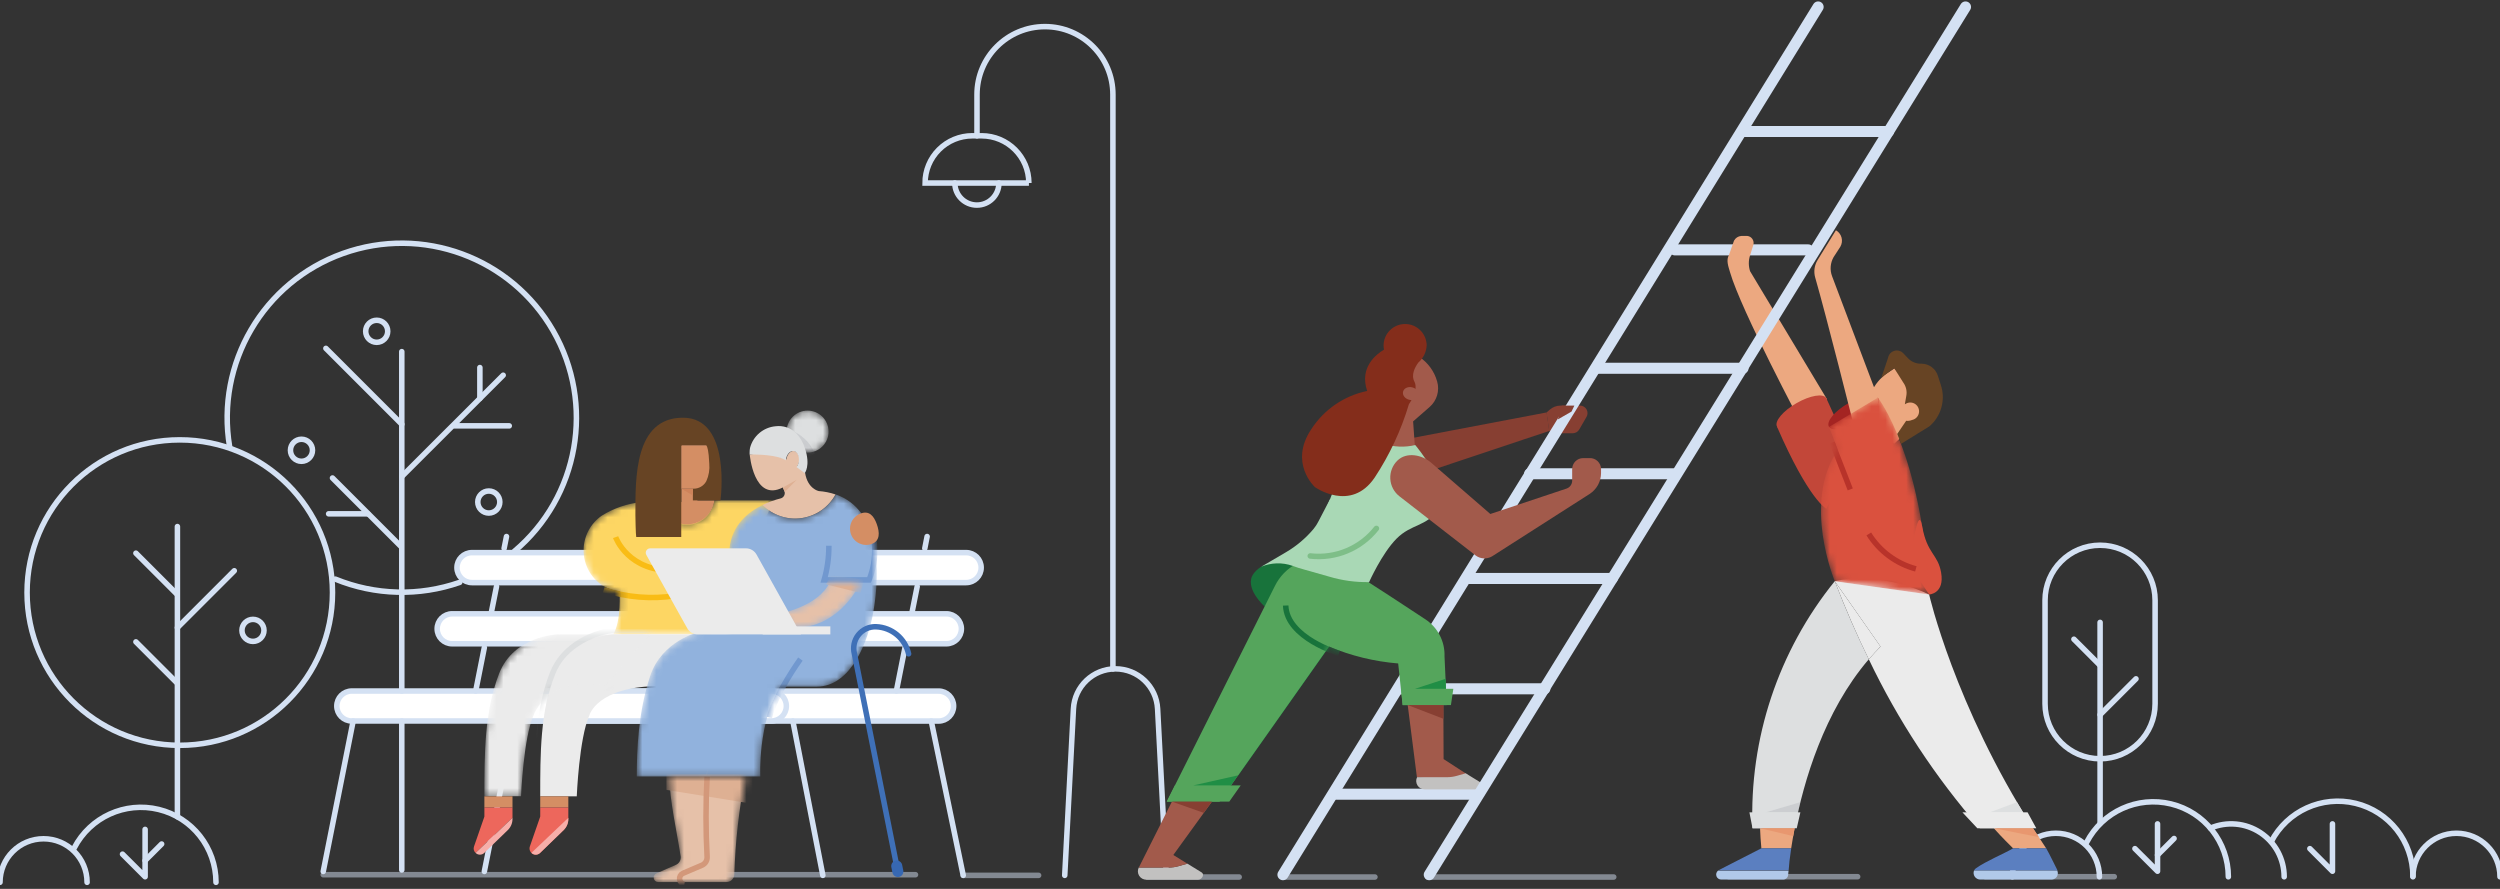 <svg xmlns="http://www.w3.org/2000/svg" width="360" height="128" viewBox="0 0 360 128" fill="none"><rect x="0" y="0" width="360" height="128" fill="#333333" stroke="none"/><path d="M137.497 26.356C137.497 28.11 138.918 29.532 140.672 29.532C142.425 29.532 143.846 28.11 143.846 26.356" stroke="#D4E1F3" stroke-width="0.795" stroke-linecap="round"></path><path d="M140.688 19.555V13.619C140.688 8.215 145.068 3.833 150.473 3.833C155.877 3.833 160.259 8.215 160.259 13.619V96.315" stroke="#D4E1F3" stroke-width="0.795" stroke-linecap="round"></path><path d="M153.322 126.053L154.576 102.078C154.736 98.85 157.4 96.316 160.631 96.315C163.864 96.315 166.53 98.849 166.695 102.078L167.949 126.053" stroke="#D4E1F3" stroke-width="0.795" stroke-linecap="round"></path><path fill-rule="evenodd" clip-rule="evenodd" d="M148.163 26.356H133.211C133.211 24.553 133.928 22.823 135.204 21.547C136.479 20.272 138.209 19.555 140.013 19.555H141.354C145.11 19.555 148.155 22.601 148.155 26.356H148.163Z" stroke="#D4E1F3" stroke-width="0.795" stroke-linecap="round"></path><path d="M241.178 35.983H260.391" stroke="#D4E1F3" stroke-width="1.59" stroke-linecap="round"></path><path d="M248.978 36.706C248.526 37.459 248.884 38.364 249.129 39.214C250.717 44.697 259.446 61.102 259.446 61.102C259.979 60.849 260.492 60.554 260.978 60.221C262.138 59.427 263.423 58.197 262.995 57.34L252.011 39.055C251.771 38.312 251.771 37.513 252.011 36.769L252.487 35.245C252.562 34.961 252.511 34.656 252.344 34.413C252.178 34.169 251.914 34.01 251.622 33.976H250.741C250.296 34.01 249.9 34.27 249.693 34.666L248.978 36.706Z" fill="#ECA880"></path><path d="M222.717 59.388L223.138 59.015C223.574 58.623 224.139 58.405 224.726 58.403H227.519C227.908 58.405 228.267 58.613 228.46 58.95C228.653 59.287 228.651 59.702 228.455 60.039L227.408 61.848C227.215 62.183 226.858 62.388 226.472 62.388H224.257L223.074 62.054L222.702 59.388" fill="#873F32"></path><path d="M202.487 63.237L222.717 59.388L223.09 62.054L204.694 68.197L202.487 63.237Z" fill="#873F32"></path><path d="M203.781 64.848L203.488 60.681L205.869 58.602C206.912 57.691 207.333 56.258 206.948 54.928C206.545 53.485 205.639 52.234 204.392 51.404L199.536 57.951L199.273 64.8L203.781 64.848Z" fill="#A25A4B"></path><path d="M186.377 81.316C183.305 80.522 181.488 81.316 180.535 82.585C179.02 84.602 182.123 87.347 182.123 87.347" fill="#18733B"></path><path d="M261.811 1L184.742 125.957" stroke="#D4E1F3" stroke-width="1.59" stroke-linecap="round"></path><path d="M229.963 53.031H250.994" stroke="#D4E1F3" stroke-width="1.59" stroke-linecap="round"></path><path d="M220.265 68.221H240.9" stroke="#D4E1F3" stroke-width="1.59" stroke-linecap="round"></path><path d="M211.536 83.3H232.17" stroke="#D4E1F3" stroke-width="1.59" stroke-linecap="round"></path><path d="M201.432 99.189H222.456" stroke="#D4E1F3" stroke-width="1.59" stroke-linecap="round"></path><path d="M192.448 114.363H212.559" stroke="#D4E1F3" stroke-width="1.59" stroke-linecap="round"></path><path opacity="0.5" d="M165.227 126.291H178.441" stroke="#D4E1F3" stroke-width="0.795" stroke-linecap="round"></path><path opacity="0.5" d="M184.758 126.291H197.988" stroke="#D4E1F3" stroke-width="0.795" stroke-linecap="round"></path><path opacity="0.5" d="M205.583 126.291H232.376" stroke="#D4E1F3" stroke-width="0.795" stroke-linecap="round"></path><path d="M207.877 109.307L207.845 101.53H202.71L204.035 111.926L208.258 112.347L211.353 111.561L207.877 109.307Z" fill="#A25A4B"></path><path d="M186.583 90.435L175.933 112.172L178.313 111.649L191.409 93.093C189.579 92.686 187.905 91.763 186.583 90.435Z" fill="#208E45"></path><path d="M173.044 125.632L170.98 124.363L169.734 124.72C169.268 124.856 168.784 124.925 168.298 124.926H163.981C163.794 125.302 163.815 125.748 164.036 126.105C164.257 126.462 164.648 126.68 165.068 126.68H172.528C173.068 126.68 173.504 125.918 173.044 125.632Z" fill="#C2C1C0"></path><path d="M213.122 112.625L211.059 111.355L209.813 111.712C209.346 111.848 208.863 111.917 208.376 111.918H204.059C203.872 112.294 203.894 112.741 204.115 113.098C204.336 113.455 204.726 113.672 205.147 113.672H212.606C212.854 113.672 213.081 113.531 213.191 113.309C213.3 113.086 213.273 112.822 213.122 112.625Z" fill="#C2C1C0"></path><path d="M174.512 115.442H168.75L164.266 124.37L163.981 124.934H168.298C168.784 124.933 169.268 124.863 169.734 124.727L170.98 124.37L168.957 123.117L174.512 115.442Z" fill="#A25A4B"></path><path d="M208.011 94.522C208.087 92.387 207.047 90.367 205.265 89.189C202.456 87.324 198.027 84.427 194.099 81.951C190.925 79.959 188.432 80.308 186.742 81.157C185.359 81.872 184.244 83.016 183.568 84.419L168.012 115.442H175.607L191.369 93.101C194.542 94.436 197.907 95.258 201.337 95.538L201.979 101.538H208.329L208.011 94.522Z" fill="#55A55C"></path><mask id="mask0_48_631" style="mask-type:alpha" maskUnits="userSpaceOnUse" x="168" y="80" width="41" height="36"><path d="M208.011 94.522C208.087 92.387 207.047 90.367 205.265 89.189C202.456 87.324 198.027 84.427 194.099 81.951C190.925 79.959 188.432 80.308 186.742 81.157C185.359 81.872 184.244 83.016 183.568 84.419L168.012 115.442H175.607L191.369 93.101C194.542 94.436 197.907 95.258 201.337 95.538L201.979 101.538H208.329L208.011 94.522Z" fill="#55A55C"></path></mask><g mask="url(#mask0_48_631)"><path d="M192.814 94.077C192.814 94.077 185.306 91.863 185.139 87.196" stroke="#18733B" stroke-width="0.795"></path></g><path d="M168.012 115.434L169.187 113.094H178.663L177.012 115.434H168.012Z" fill="#55A55C"></path><path d="M177.258 113.093L178.274 111.649L171.853 113.093H177.258Z" fill="#208E45"></path><path d="M201.98 101.53L201.758 99.189H209.281L208.932 101.53H201.98Z" fill="#55A55C"></path><path d="M208.218 99.189L208.178 97.744L203.75 99.189H208.218Z" fill="#208E45"></path><path d="M168.75 115.434H174.512L173.337 117.053L168.75 115.434Z" fill="#873F32"></path><path d="M202.71 101.53H207.845L207.853 103.506L202.71 101.53Z" fill="#873F32"></path><path d="M186.932 81.76C186.932 81.76 187.924 82.062 191.385 83.03C193.24 83.588 195.17 83.856 197.107 83.824L195.925 80.736L191.385 78.189L191.543 71.84L189.893 75.014C189.69 75.429 189.44 75.817 189.147 76.173C188.024 77.507 186.682 78.64 185.178 79.522L181.615 81.61C183.047 81.01 184.65 80.963 186.115 81.475" fill="#A9D8B5"></path><path d="M197.138 83.848C197.138 83.848 198.988 79.697 201.106 77.562C203.226 75.427 205.313 75.895 207.305 73.261C209.297 70.626 203.797 64.086 203.797 64.086C202.296 64.448 200.725 64.384 199.257 63.903L192.615 68.919C191.162 73.329 189.077 77.505 186.425 81.316L197.138 83.848Z" fill="#A9D8B5"></path><path d="M228.899 65.967H227.979C227.103 65.967 226.392 66.678 226.392 67.554V69.221C226.394 69.727 226.076 70.179 225.599 70.348L214.607 74.014L206.146 66.681C204.789 65.467 202.559 65.039 201.242 66.308C200.529 66.998 200.151 67.961 200.204 68.951C200.257 69.941 200.737 70.858 201.519 71.467L212.455 79.959C213.153 80.507 214.119 80.564 214.876 80.102L228.899 71.134C229.927 70.475 230.549 69.339 230.551 68.118V67.554C230.551 67.122 230.375 66.708 230.063 66.409C229.752 66.109 229.332 65.95 228.899 65.967Z" fill="#A25A4B"></path><path d="M205.44 49.761C205.44 48.047 204.05 46.658 202.337 46.658C200.623 46.658 199.234 48.047 199.234 49.761C199.235 49.959 199.256 50.155 199.297 50.348C198.218 50.983 195.702 52.888 196.877 56.3C193.565 56.979 190.665 58.961 188.829 61.8C185.551 66.673 189.345 70.142 189.345 70.142C189.345 70.142 194.52 73.832 197.948 68.777C200.102 65.513 201.765 61.951 202.885 58.205C202.885 58.205 204.329 56.205 203.678 54.959C203.154 53.975 203.766 52.849 204.25 52.197C204.959 51.58 205.388 50.7 205.44 49.761Z" fill="#842D1B"></path><path d="M204.243 56.951C204.367 56.458 203.976 55.934 203.368 55.78C202.761 55.627 202.167 55.901 202.042 56.394C201.918 56.887 202.309 57.411 202.917 57.565C203.524 57.719 204.118 57.444 204.243 56.951Z" fill="#A25A4B"></path><path d="M226.297 59.268L224.328 60.396L224.9 58.403H226.709L226.297 59.268Z" fill="#873F32"></path><path opacity="0.5" d="M188.679 80.062C192.326 80.482 195.932 78.98 198.202 76.094" stroke="#55A55C" stroke-width="0.795" stroke-linecap="round"></path><path d="M283.034 1L205.813 125.957" stroke="#D4E1F3" stroke-width="1.59" stroke-linecap="round"></path><path d="M250.931 18.936H271.954" stroke="#D4E1F3" stroke-width="1.59" stroke-linecap="round"></path><path d="M289.78 126.26C289.78 122.796 292.587 119.989 296.049 119.989C299.512 119.989 302.319 122.796 302.319 126.26" stroke="#D4E1F3" stroke-width="0.795" stroke-linecap="round"></path><path d="M268.018 59.784L269.471 56.507C269.965 55.381 270.765 54.416 271.78 53.722L272.796 53.031L274.716 55.332C275.51 56.245 277.097 57.864 276.796 58.999L275.772 61.103L272.756 63.903L268.018 59.784Z" fill="#ECA880"></path><path d="M262.987 57.34L266.907 65.951L262.987 73.26C262.987 73.26 260.462 71.983 255.883 61.435L262.987 57.34Z" fill="#C24739"></path><path opacity="0.5" d="M248.931 126.244H267.502" stroke="#D4E1F3" stroke-width="0.795" stroke-linecap="round"></path><path opacity="0.5" d="M285.883 126.244H304.454" stroke="#D4E1F3" stroke-width="0.795" stroke-linecap="round"></path><path d="M269.105 94.934C267.431 91.522 265.78 87.792 264.208 83.689C256.085 93.725 251.875 106.365 252.36 119.268H258.431C259.733 112.514 262.653 102.458 269.105 94.934Z" fill="#DDDFE0"></path><path d="M258.431 119.267H253.447C253.487 120.22 253.542 121.18 253.637 122.156H257.931C258.066 121.283 258.224 120.323 258.431 119.267Z" fill="#ECA880"></path><path d="M292.756 119.267H287.105C288.414 120.728 289.383 121.648 289.883 122.156H294.644C293.999 121.188 293.37 120.225 292.756 119.267Z" fill="#ECA880"></path><path d="M277.795 85.609C277.795 85.609 280.057 85.506 279.518 82.435C279.05 79.776 277.51 79.769 276.803 75.832C276.097 71.895 275.065 81.53 275.065 81.53L277.795 85.609Z" fill="#DA513E"></path><path d="M267.671 60.707C269.63 59.576 270.876 58.069 270.455 57.34C270.035 56.611 268.106 56.937 266.147 58.068C264.188 59.199 262.942 60.706 263.362 61.435C263.783 62.164 265.712 61.838 267.671 60.707Z" fill="#A42422"></path><path d="M269.105 94.934C273.311 103.734 278.693 111.92 285.105 119.267H292.755C281.446 101.57 277.795 85.61 277.795 85.61C270.264 82.062 264.208 83.697 264.208 83.697L270.796 93.109C270.208 93.712 269.645 94.321 269.105 94.934Z" fill="#EBEBEB"></path><path d="M270.796 93.101L264.208 83.697C265.796 87.784 267.431 91.53 269.105 94.942C269.645 94.324 270.208 93.71 270.796 93.101Z" fill="#EBEBEB"></path><path opacity="0.25" d="M259.256 115.513L258.907 116.974H254.272L259.256 115.513Z" fill="#9A9FA5"></path><path d="M258.733 119.267L259.256 116.974H251.915L252.36 119.267H258.733Z" fill="#DDDFE0"></path><path d="M290.447 115.513L291.319 116.974H286.533L290.447 115.513Z" fill="#DDDFE0"></path><path d="M293.224 119.267L291.97 116.974H282.589L284.732 119.267H293.224Z" fill="#EBEBEB"></path><path d="M287.105 119.267L293.581 120.545L292.748 119.267H287.105Z" fill="#E8976F"></path><path d="M253.447 119.267L258.216 120.402L258.423 119.267H253.447Z" fill="#E8976F"></path><path d="M270.454 57.34L263.82 39.777C263.479 38.875 263.557 37.869 264.034 37.031C264.161 36.817 264.93 35.658 265.002 35.539C265.238 35.141 265.304 34.665 265.186 34.217C265.069 33.771 264.776 33.389 264.375 33.158L261.931 37.126L261.724 37.467C261.265 38.219 261.144 39.13 261.391 39.976C262.979 45.46 266.899 61.078 266.899 61.078C267.432 60.827 267.945 60.532 268.431 60.197C269.597 59.404 270.883 58.197 270.454 57.34Z" fill="#ECA880"></path><mask id="mask1_48_631" style="mask-type:alpha" maskUnits="userSpaceOnUse" x="262" y="57" width="16" height="29"><path d="M277.795 85.61L264.208 83.697C264.208 83.697 259.447 72.324 264.653 64.792L263.375 61.475L270.414 57.261C270.414 57.261 276.764 65.308 277.795 85.618" fill="#DA513E"></path></mask><g mask="url(#mask1_48_631)"><path d="M277.795 85.61L264.208 83.697C264.208 83.697 259.447 72.324 264.653 64.792L263.375 61.475L270.414 57.261C270.414 57.261 276.764 65.308 277.795 85.618" fill="#DA513E"></path><path d="M269.105 76.888C270.646 79.362 273.068 81.161 275.883 81.919" stroke="#B8332A" stroke-width="0.795"></path><path d="M266.438 70.475L263.812 63.737" stroke="#B8332A" stroke-width="0.795"></path></g><path d="M279.471 55.404L279.074 54.174C278.778 53.138 277.849 52.41 276.772 52.372H276.566C275.876 52.368 275.22 52.081 274.748 51.578L274.058 50.856C273.723 50.512 273.225 50.384 272.767 50.525C272.308 50.666 271.967 51.051 271.883 51.523L270.899 54.435C270.899 54.435 271.256 54.11 271.375 54.015C271.717 53.753 272.78 53.039 272.78 53.039L274.081 55.102C274.475 55.648 274.63 56.329 274.51 56.991L274.296 58.221L274.375 58.174C274.801 57.891 275.356 57.891 275.782 58.176C276.207 58.46 276.421 58.972 276.323 59.474C276.226 59.976 275.837 60.371 275.336 60.475C275.068 60.588 274.775 60.629 274.487 60.594L273.2 62.491L273.756 63.911L277.851 61.38C279.554 59.901 280.193 57.54 279.471 55.404Z" fill="#674424"></path><path d="M260.204 60.703C262.162 59.572 263.409 58.065 262.988 57.336C262.567 56.607 260.638 56.933 258.68 58.064C256.721 59.195 255.474 60.702 255.895 61.431C256.316 62.16 258.245 61.834 260.204 60.703Z" fill="#C24739"></path><path d="M296.2 125.172C295.573 123.966 295.343 123.386 294.652 122.156H289.891C288.55 122.95 286.033 123.966 284.526 125.037C284.411 125.12 284.32 125.232 284.264 125.363H296.28C296.256 125.298 296.23 125.234 296.2 125.172Z" fill="#5B7FC0"></path><path d="M285.137 126.656H295.454C295.759 126.644 296.037 126.481 296.197 126.221C296.356 125.961 296.375 125.639 296.248 125.363H284.256C284.148 125.654 284.187 125.98 284.362 126.237C284.537 126.493 284.826 126.65 285.137 126.656Z" fill="#B1C9E9"></path><path d="M247.852 126.656H256.772C257.15 126.657 257.465 126.367 257.495 125.989C257.495 125.815 257.534 125.601 257.558 125.363H247.407C247.163 125.552 247.066 125.876 247.166 126.169C247.267 126.462 247.543 126.657 247.852 126.656Z" fill="#B1C9E9"></path><path d="M257.931 122.156H253.637L247.431 125.331H257.566C257.606 124.584 257.732 123.49 257.931 122.156Z" fill="#5B7FC0"></path><path d="M300.478 121.292C302.772 116.87 307.79 114.588 312.63 115.766C317.47 116.945 320.877 121.278 320.882 126.26" stroke="#D4E1F3" stroke-width="0.795" stroke-linecap="round"></path><path d="M327.056 121.204C329.351 116.782 334.369 114.501 339.209 115.68C344.049 116.858 347.456 121.191 347.461 126.172" stroke="#D4E1F3" stroke-width="0.795" stroke-linecap="round"></path><path d="M347.461 126.26C347.461 122.797 350.267 119.99 353.73 119.99C357.193 119.99 360 122.797 360 126.26" stroke="#D4E1F3" stroke-width="0.795" stroke-linecap="round"></path><path d="M318.302 119.251C320.657 118.247 323.359 118.491 325.496 119.902C327.632 121.311 328.919 123.7 328.921 126.259" stroke="#D4E1F3" stroke-width="0.795" stroke-linecap="round"></path><path d="M302.414 89.625V118.474" stroke="#D4E1F3" stroke-width="0.795" stroke-linecap="round"></path><path d="M310.684 118.64V125.457L307.43 122.204" stroke="#D4E1F3" stroke-width="0.795" stroke-linecap="round" stroke-linejoin="round"></path><path d="M335.874 118.64V125.457L332.62 122.204" stroke="#D4E1F3" stroke-width="0.795" stroke-linecap="round" stroke-linejoin="round"></path><path d="M302.414 102.919L307.581 97.752" stroke="#D4E1F3" stroke-width="0.795" stroke-linecap="round"></path><path d="M302.318 95.721L298.645 92.046" stroke="#D4E1F3" stroke-width="0.795" stroke-linecap="round"></path><path d="M310.684 123.125L313.065 120.744" stroke="#D4E1F3" stroke-width="0.795" stroke-linecap="round"></path><path d="M302.41 78.514H302.41C298.034 78.514 294.486 82.062 294.486 86.439V101.335C294.486 105.712 298.034 109.26 302.41 109.26H302.41C306.787 109.26 310.335 105.712 310.335 101.335V86.439C310.335 82.062 306.787 78.514 302.41 78.514Z" stroke="#D4E1F3" stroke-width="0.795" stroke-linecap="round"></path><path d="M74.744 103.831H135.164C136.356 103.831 137.322 102.865 137.322 101.673C137.322 100.48 136.356 99.514 135.164 99.514H74.744" fill="white"></path><path d="M74.744 103.831H135.164C136.356 103.831 137.322 102.865 137.322 101.673C137.322 100.48 136.356 99.514 135.164 99.514H74.744" stroke="#D4E1F3" stroke-width="0.795" stroke-linecap="round"></path><path opacity="0.5" d="M138.703 126.053H149.56" stroke="#D4E1F3" stroke-width="0.795" stroke-linecap="round"></path><path opacity="0.5" d="M46.547 125.958H131.83" stroke="#D4E1F3" stroke-width="0.795" stroke-linecap="round"></path><path d="M50.658 103.823L111.077 103.823C112.269 103.823 113.236 102.857 113.236 101.665C113.236 100.473 112.269 99.506 111.077 99.506L50.658 99.506C49.465 99.506 48.499 100.473 48.499 101.665C48.499 102.857 49.465 103.823 50.658 103.823Z" fill="white" stroke="#D4E1F3" stroke-width="0.795" stroke-linecap="round"></path><path d="M138.703 126.053L134.1 103.831" stroke="#D4E1F3" stroke-width="0.795" stroke-linecap="round"></path><path d="M72.594 78.959L72.935 77.26" stroke="#D4E1F3" stroke-width="0.795" stroke-linecap="round"></path><path d="M70.713 88.387L71.498 84.459" stroke="#D4E1F3" stroke-width="0.795" stroke-linecap="round"></path><path d="M68.499 99.514L69.745 93.252" stroke="#D4E1F3" stroke-width="0.795" stroke-linecap="round"></path><path d="M133.172 78.959L133.505 77.26" stroke="#D4E1F3" stroke-width="0.795" stroke-linecap="round"></path><path d="M131.291 88.387L132.077 84.459" stroke="#D4E1F3" stroke-width="0.795" stroke-linecap="round"></path><path d="M129.076 99.514L130.322 93.252" stroke="#D4E1F3" stroke-width="0.795" stroke-linecap="round"></path><path d="M114.172 103.831L118.489 126.053" stroke="#D4E1F3" stroke-width="0.795" stroke-linecap="round"></path><path d="M46.547 125.489L50.856 103.831" stroke="#D4E1F3" stroke-width="0.795" stroke-linecap="round"></path><path d="M67.959 83.895L139.132 83.895C140.324 83.895 141.29 82.929 141.29 81.737C141.29 80.545 140.324 79.578 139.132 79.578L67.959 79.578C66.766 79.578 65.8 80.545 65.8 81.737C65.8 82.929 66.766 83.895 67.959 83.895Z" fill="white" stroke="#D4E1F3" stroke-width="0.795" stroke-linecap="round"></path><path d="M65.11 92.704L136.283 92.704C137.475 92.704 138.442 91.738 138.442 90.546C138.442 89.353 137.475 88.387 136.283 88.387L65.11 88.387C63.918 88.387 62.951 89.353 62.951 90.546C62.951 91.738 63.918 92.704 65.11 92.704Z" fill="white" stroke="#D4E1F3" stroke-width="0.795" stroke-linecap="round"></path><path d="M66.197 83.864C60.372 85.897 54.004 85.731 48.293 83.395" stroke="#D4E1F3" stroke-width="0.795" stroke-linecap="round"></path><path d="M33.063 64.317C31.056 52.316 37.929 40.6 49.384 36.498C60.839 32.397 73.587 37.085 79.654 47.632C85.721 58.178 83.366 71.555 74.062 79.396" stroke="#D4E1F3" stroke-width="0.795" stroke-linecap="round"></path><path d="M57.856 103.831V125.275" stroke="#D4E1F3" stroke-width="0.795" stroke-linecap="round"></path><path d="M57.856 50.635V99.514" stroke="#D4E1F3" stroke-width="0.795" stroke-linecap="round"></path><path d="M57.856 68.626L72.459 54.031" stroke="#D4E1F3" stroke-width="0.795" stroke-linecap="round"></path><path d="M57.705 78.657L47.88 68.832" stroke="#D4E1F3" stroke-width="0.795" stroke-linecap="round"></path><path d="M47.324 73.99H52.983" stroke="#D4E1F3" stroke-width="0.795" stroke-linecap="round"></path><path d="M65.491 61.324H73.332" stroke="#D4E1F3" stroke-width="0.795" stroke-linecap="round"></path><path d="M69.102 57.38V52.928" stroke="#D4E1F3" stroke-width="0.795" stroke-linecap="round"></path><path d="M57.856 61.095L46.928 50.166" stroke="#D4E1F3" stroke-width="0.795" stroke-linecap="round"></path><path d="M54.245 49.293C55.121 49.293 55.832 48.582 55.832 47.706C55.832 46.829 55.121 46.118 54.245 46.118C53.368 46.118 52.658 46.829 52.658 47.706C52.658 48.582 53.368 49.293 54.245 49.293Z" stroke="#D4E1F3" stroke-width="0.795" stroke-linecap="round"></path><path d="M43.412 66.427C44.288 66.427 44.999 65.716 44.999 64.84C44.999 63.963 44.288 63.252 43.412 63.252C42.535 63.252 41.825 63.963 41.825 64.84C41.825 65.716 42.535 66.427 43.412 66.427Z" stroke="#D4E1F3" stroke-width="0.795" stroke-linecap="round"></path><path d="M70.387 73.88C71.264 73.88 71.975 73.169 71.975 72.292C71.975 71.416 71.264 70.705 70.387 70.705C69.511 70.705 68.8 71.416 68.8 72.292C68.8 73.169 69.511 73.88 70.387 73.88Z" stroke="#D4E1F3" stroke-width="0.795" stroke-linecap="round"></path><path d="M36.428 92.363C37.304 92.363 38.015 91.652 38.015 90.776C38.015 89.899 37.304 89.189 36.428 89.189C35.551 89.189 34.84 89.899 34.84 90.776C34.84 91.652 35.551 92.363 36.428 92.363Z" stroke="#D4E1F3" stroke-width="0.795" stroke-linecap="round"></path><path d="M25.888 107.324C38.034 107.324 47.88 97.478 47.88 85.332C47.88 73.186 38.034 63.341 25.888 63.341C13.743 63.341 3.897 73.186 3.897 85.332C3.897 97.478 13.743 107.324 25.888 107.324Z" stroke="#D4E1F3" stroke-width="0.795" stroke-linecap="round"></path><path d="M25.547 75.824V117.609" stroke="#D4E1F3" stroke-width="0.795" stroke-linecap="round"></path><path d="M25.547 90.38L33.737 82.189" stroke="#D4E1F3" stroke-width="0.795" stroke-linecap="round"></path><path d="M25.396 98.252L19.571 92.427" stroke="#D4E1F3" stroke-width="0.795" stroke-linecap="round"></path><path d="M25.396 85.482L19.571 79.657" stroke="#D4E1F3" stroke-width="0.795" stroke-linecap="round"></path><path d="M10.698 122.085C12.992 117.663 18.011 115.382 22.85 116.56C27.69 117.739 31.098 122.072 31.102 127.053" stroke="#D4E1F3" stroke-width="0.795" stroke-linecap="round"></path><path d="M0 127.053C5.15977e-08 123.591 2.807 120.783 6.27 120.783C9.732 120.783 12.539 123.591 12.539 127.053" stroke="#D4E1F3" stroke-width="0.795" stroke-linecap="round"></path><path d="M20.896 119.434V126.252L17.643 122.998" stroke="#D4E1F3" stroke-width="0.795" stroke-linecap="round" stroke-linejoin="round"></path><path d="M20.896 123.918L23.277 121.537" stroke="#D4E1F3" stroke-width="0.795" stroke-linecap="round"></path><path d="M74.062 103.831L69.745 125.489" stroke="#D4E1F3" stroke-width="0.795" stroke-linecap="round"></path><path d="M98.934 75.578C100.948 75.571 102.637 74.056 102.863 72.055H100.426V70.372H98.109V72.3H95.046C95.38 74.189 97.017 75.569 98.934 75.578Z" fill="#D48E64"></path><mask id="mask2_48_631" style="mask-type:alpha" maskUnits="userSpaceOnUse" x="84" y="72" width="28" height="20"><path d="M102.863 72.055C102.606 73.978 100.994 75.433 99.054 75.494C97.115 75.555 95.415 74.204 95.038 72.3H92.411C90.377 72.498 88.417 73.161 86.681 74.237C85.026 75.37 84.036 77.247 84.036 79.253C84.036 81.259 85.026 83.135 86.681 84.269C87.442 84.761 88.31 85.065 89.213 85.157C89.213 85.157 89.498 89.38 88.3 91.355H102.427L111.442 72.055H102.863Z" fill="#FDD663"></path></mask><g mask="url(#mask2_48_631)"><path d="M102.863 72.055C102.606 73.978 100.994 75.433 99.054 75.494C97.115 75.555 95.415 74.204 95.038 72.3H92.411C90.377 72.498 88.417 73.161 86.681 74.237C85.026 75.37 84.036 77.247 84.036 79.253C84.036 81.259 85.026 83.135 86.681 84.269C87.442 84.761 88.31 85.065 89.213 85.157C89.213 85.157 89.498 89.38 88.3 91.355H102.427L111.442 72.055H102.863Z" fill="#FDD663"></path><path d="M88.649 77.348C88.649 77.348 90.435 82.435 97.284 82.15" stroke="#F9BC15" stroke-width="0.795"></path><path d="M97.252 85.785C93.794 86.32 90.258 86.03 86.935 84.935" stroke="#F9BC15" stroke-width="0.795"></path></g><path d="M99.775 72.055H103.744C103.744 72.055 105.387 60.15 98.347 60.15C91.308 60.15 91.498 68.928 91.498 74.197C91.498 74.602 91.545 76.991 91.617 77.332H98.101V70.388V64.396C98.105 64.241 98.232 64.118 98.386 64.118H101.672L99.775 70.372V72.055Z" fill="#674424"></path><path d="M98.101 70.371H99.847C100.624 70.387 101.343 69.968 101.712 69.285C102.073 68.49 102.218 67.614 102.133 66.745C102.053 64.832 101.847 64.317 101.736 64.174C101.711 64.137 101.669 64.115 101.625 64.118H98.252C98.17 64.122 98.105 64.187 98.101 64.269V70.371Z" fill="#D48E64"></path><path d="M99.775 71.348V70.372H98.101L99.775 71.348Z" fill="#CE835A"></path><path d="M88.316 91.355C88.316 91.355 82.038 91.522 79.911 96.99C77.784 102.458 77.792 108.562 77.792 114.672H83.054C83.054 114.672 83.387 106.339 84.863 103.014C84.863 103.014 85.959 98.792 95.093 98.792L101.736 91.355H88.316Z" fill="#EBEBEB"></path><mask id="mask3_48_631" style="mask-type:alpha" maskUnits="userSpaceOnUse" x="69" y="91" width="25" height="24"><path d="M80.276 91.355C80.276 91.355 73.998 91.522 71.871 96.99C69.745 102.458 69.752 108.562 69.752 114.648H75.03C75.03 114.648 75.363 106.316 76.84 102.99C76.84 102.99 78.84 97.157 87.069 98.768L93.713 91.332L80.276 91.355Z" fill="#EBEBEB"></path></mask><g mask="url(#mask3_48_631)"><path d="M80.276 91.355C80.276 91.355 73.999 91.522 71.871 96.99C69.745 102.458 69.753 108.562 69.753 114.648H75.03C75.03 114.648 75.364 106.316 76.84 102.99C76.84 102.99 78.84 97.157 87.069 98.768L93.713 91.332L80.276 91.355Z" fill="#EBEBEB"></path><path fill-rule="evenodd" clip-rule="evenodd" d="M88.855 90.776C88.049 90.774 87.247 90.892 86.475 91.125C84.538 91.729 80.999 93.26 79.554 96.99C77.411 102.45 77.411 108.562 77.411 114.648H82.665C82.665 114.648 83.006 106.316 84.483 102.99C84.483 102.99 86.475 97.157 94.704 98.768L100.998 90.752L88.855 90.776Z" stroke="#DDDFE0" stroke-width="0.795"></path></g><path d="M73.8 114.672H69.752V116.283H73.8V114.672Z" fill="#D48E64"></path><path d="M81.84 114.672H77.792V116.283H81.84V114.672Z" fill="#D48E64"></path><path d="M81.84 116.284V117.934C81.84 118.531 81.6 119.104 81.173 119.522L77.768 122.823C77.469 123.107 77.015 123.152 76.667 122.93C76.319 122.708 76.168 122.277 76.3 121.887L77.792 117.593V116.284H81.84Z" fill="#ED675C"></path><path d="M73.8 116.284H69.752V117.593L68.26 121.887C68.137 122.212 68.225 122.58 68.483 122.815L73.8 117.768V116.284Z" fill="#ED675C"></path><path d="M69.729 122.823L73.133 119.522C73.56 119.104 73.8 118.531 73.8 117.934V117.767L68.483 122.815C68.826 123.157 69.381 123.16 69.729 122.823Z" fill="#F7AEA9"></path><path d="M77.768 122.823L81.173 119.522C81.6 119.104 81.84 118.531 81.84 117.934V117.767L76.522 122.815C76.866 123.157 77.42 123.16 77.768 122.823Z" fill="#F7AEA9"></path><path d="M117.887 70.713C117.887 70.713 116.299 70.387 115.934 68.102C115.603 67.73 115.234 67.395 114.831 67.102C114.949 66.907 115.032 66.691 115.077 66.467C115.196 65.674 114.886 65.031 114.378 64.943C113.871 64.856 113.355 65.403 113.228 66.158C111.577 65.418 109.747 65.166 107.958 65.435C107.958 65.435 108.537 72.348 112.72 70.197L112.958 70.729C113.033 70.933 113.021 71.159 112.925 71.354C112.83 71.549 112.658 71.696 112.45 71.76C111.535 71.988 110.647 72.309 109.799 72.721C111.276 74.205 113.368 74.903 115.44 74.603C117.512 74.303 119.32 73.04 120.315 71.198C119.529 70.934 118.713 70.772 117.887 70.713Z" fill="#E6C1A9"></path><mask id="mask4_48_631" style="mask-type:alpha" maskUnits="userSpaceOnUse" x="91" y="71" width="36" height="41"><path d="M120.331 71.198C119.336 73.04 117.528 74.302 115.456 74.603C113.384 74.903 111.292 74.205 109.815 72.721C107.728 73.729 105.426 75.586 105.053 78.912V91.03H100.617C100.617 91.03 95.315 92.221 93.609 97.379C91.903 102.538 91.696 107.943 91.696 111.808H109.482C109.482 111.808 109.093 103.991 112.371 98.879H117.585C122.68 98.879 125.077 92.078 125.759 88.141C126.783 82.245 126.775 73.38 120.331 71.198Z" fill="#91B2DD"></path></mask><g mask="url(#mask4_48_631)"><path d="M120.331 71.198C119.336 73.04 117.528 74.302 115.456 74.603C113.384 74.903 111.292 74.205 109.815 72.721C107.728 73.729 105.426 75.586 105.053 78.912V91.03H100.617C100.617 91.03 95.315 92.221 93.609 97.379C91.903 102.538 91.696 107.943 91.696 111.808H109.482C109.482 111.808 109.093 103.991 112.371 98.879H117.585C122.68 98.879 125.077 92.078 125.759 88.141C126.783 82.245 126.775 73.38 120.331 71.198Z" fill="#91B2DD"></path><path d="M115.26 94.904C115.26 94.904 111.728 99.808 110.791 103.316" stroke="#7198CF" stroke-width="0.795"></path><path d="M124.76 74.308C126.213 77.174 126.354 80.528 125.148 83.507H118.68C119.14 81.907 119.367 80.249 119.355 78.585" stroke="#7198CF" stroke-width="0.795"></path></g><path d="M112.736 70.198L114.728 69.078L113.013 70.848L112.736 70.198Z" fill="#DEB093"></path><mask id="mask5_48_631" style="mask-type:alpha" maskUnits="userSpaceOnUse" x="112" y="83" width="12" height="8"><path d="M112.64 88.268L114.133 90.451C120.378 90.451 123.259 85.269 123.926 83.864H119.473C117.887 87.237 112.64 88.268 112.64 88.268Z" fill="#E6C1A9"></path></mask><g mask="url(#mask5_48_631)"><path d="M112.64 88.268L114.133 90.451C120.378 90.451 123.259 85.269 123.926 83.864H119.473C117.887 87.237 112.64 88.268 112.64 88.268Z" fill="#E6C1A9"></path><path d="M118.942 84.149L123.925 85.388L124.457 83.443L119.624 82.872L118.942 84.149Z" fill="#DEB093"></path></g><mask id="mask6_48_631" style="mask-type:alpha" maskUnits="userSpaceOnUse" x="113" y="59" width="7" height="7"><path d="M116.291 65.173C117.961 65.173 119.315 63.819 119.315 62.15C119.315 60.48 117.961 59.126 116.291 59.126C114.621 59.126 113.267 60.48 113.267 62.15C113.267 63.819 114.621 65.173 116.291 65.173Z" fill="#DDDFE0"></path></mask><g mask="url(#mask6_48_631)"><path d="M116.291 65.173C117.961 65.173 119.315 63.819 119.315 62.149C119.315 60.479 117.961 59.126 116.291 59.126C114.621 59.126 113.267 60.479 113.267 62.149C113.267 63.819 114.621 65.173 116.291 65.173Z" fill="#DDDFE0"></path><path opacity="0.25" d="M111.538 61.356C111.538 61.356 115.878 61.578 117.347 65.371L114.442 66.594L110.593 61.189L111.538 61.356Z" fill="#9A9FA5"></path></g><path d="M115.918 64.57C115.665 63.733 115.216 62.969 114.609 62.34C113.828 61.599 112.756 61.246 111.688 61.38C109.926 61.534 108.452 62.78 108.005 64.491C107.961 64.713 107.939 64.939 107.942 65.166V65.443C107.942 65.443 111.18 65.372 112.704 66.055L113.172 66.284C113.168 66.245 113.168 66.205 113.172 66.166C113.299 65.372 113.815 64.864 114.323 64.951C114.831 65.038 115.117 65.745 115.021 66.475C114.976 66.759 114.871 67.029 114.712 67.269C115.394 67.745 115.878 68.141 115.878 68.141C115.878 68.141 116.751 67.079 115.918 64.57Z" fill="#DDDFE0"></path><path d="M115.355 91.355H100.482C99.845 91.353 99.26 91.007 98.95 90.45L93.069 79.903C92.96 79.707 92.962 79.466 93.077 79.272C93.191 79.078 93.399 78.958 93.625 78.959H107.411C108.046 78.958 108.632 79.301 108.942 79.856L115.355 91.355Z" fill="#EBEBEB"></path><path d="M119.569 90.197H109.823V91.356H119.569V90.197Z" fill="#EBEBEB"></path><mask id="mask7_48_631" style="mask-type:alpha" maskUnits="userSpaceOnUse" x="94" y="110" width="14" height="18"><path d="M102.807 111.807H101.799C102.029 108.903 101.728 111.807 101.728 111.807H96.371C96.474 115.545 97.403 119.394 98.022 123.354C98.074 123.879 97.769 124.374 97.276 124.561L94.53 125.759C94.24 125.877 94.074 126.185 94.136 126.492C94.198 126.798 94.47 127.018 94.783 127.013H104.617C105.237 127.009 105.74 126.507 105.743 125.887C105.886 121.168 106.417 116.47 107.331 111.839L102.807 111.807Z" fill="#E6C1A9"></path></mask><g mask="url(#mask7_48_631)"><path d="M102.807 111.807H101.799C102.029 108.903 101.728 111.807 101.728 111.807H96.371C96.474 115.545 97.403 119.394 98.022 123.354C98.074 123.879 97.769 124.374 97.276 124.561L94.53 125.759C94.24 125.877 94.074 126.185 94.136 126.492C94.198 126.798 94.47 127.018 94.783 127.013H104.617C105.237 127.009 105.74 126.507 105.743 125.887C105.886 121.168 106.417 116.47 107.331 111.839L102.807 111.807Z" fill="#E6C1A9"></path><path d="M108.284 115.736L95.959 113.744V111.482H108.386L108.284 115.736Z" fill="#DEB093"></path><path d="M98.546 127.346C98.187 127.28 97.912 126.99 97.865 126.629C97.818 126.267 98.01 125.915 98.34 125.76L101.078 124.593C101.556 124.389 101.855 123.906 101.823 123.386C101.617 119.54 101.617 115.686 101.823 111.839" stroke="#D3987A" stroke-width="0.795"></path></g><path d="M126.251 75.459C126.695 76.674 126.743 77.888 125.529 78.332C124.317 78.77 122.979 78.144 122.541 76.931C122.103 75.72 122.73 74.382 123.941 73.944C125.132 73.499 125.822 74.253 126.251 75.459Z" fill="#D48E64"></path><path d="M129.235 125.244L123.037 94.149C122.784 93.197 122.999 92.18 123.616 91.411C124.233 90.642 125.178 90.212 126.164 90.253C128.425 90.344 130.341 91.942 130.838 94.149" stroke="#3F70B7" stroke-width="0.795" stroke-linecap="round"></path><path d="M129.291 125.497L129.132 124.712" stroke="#3768B2" stroke-width="1.59" stroke-linecap="round"></path></svg>